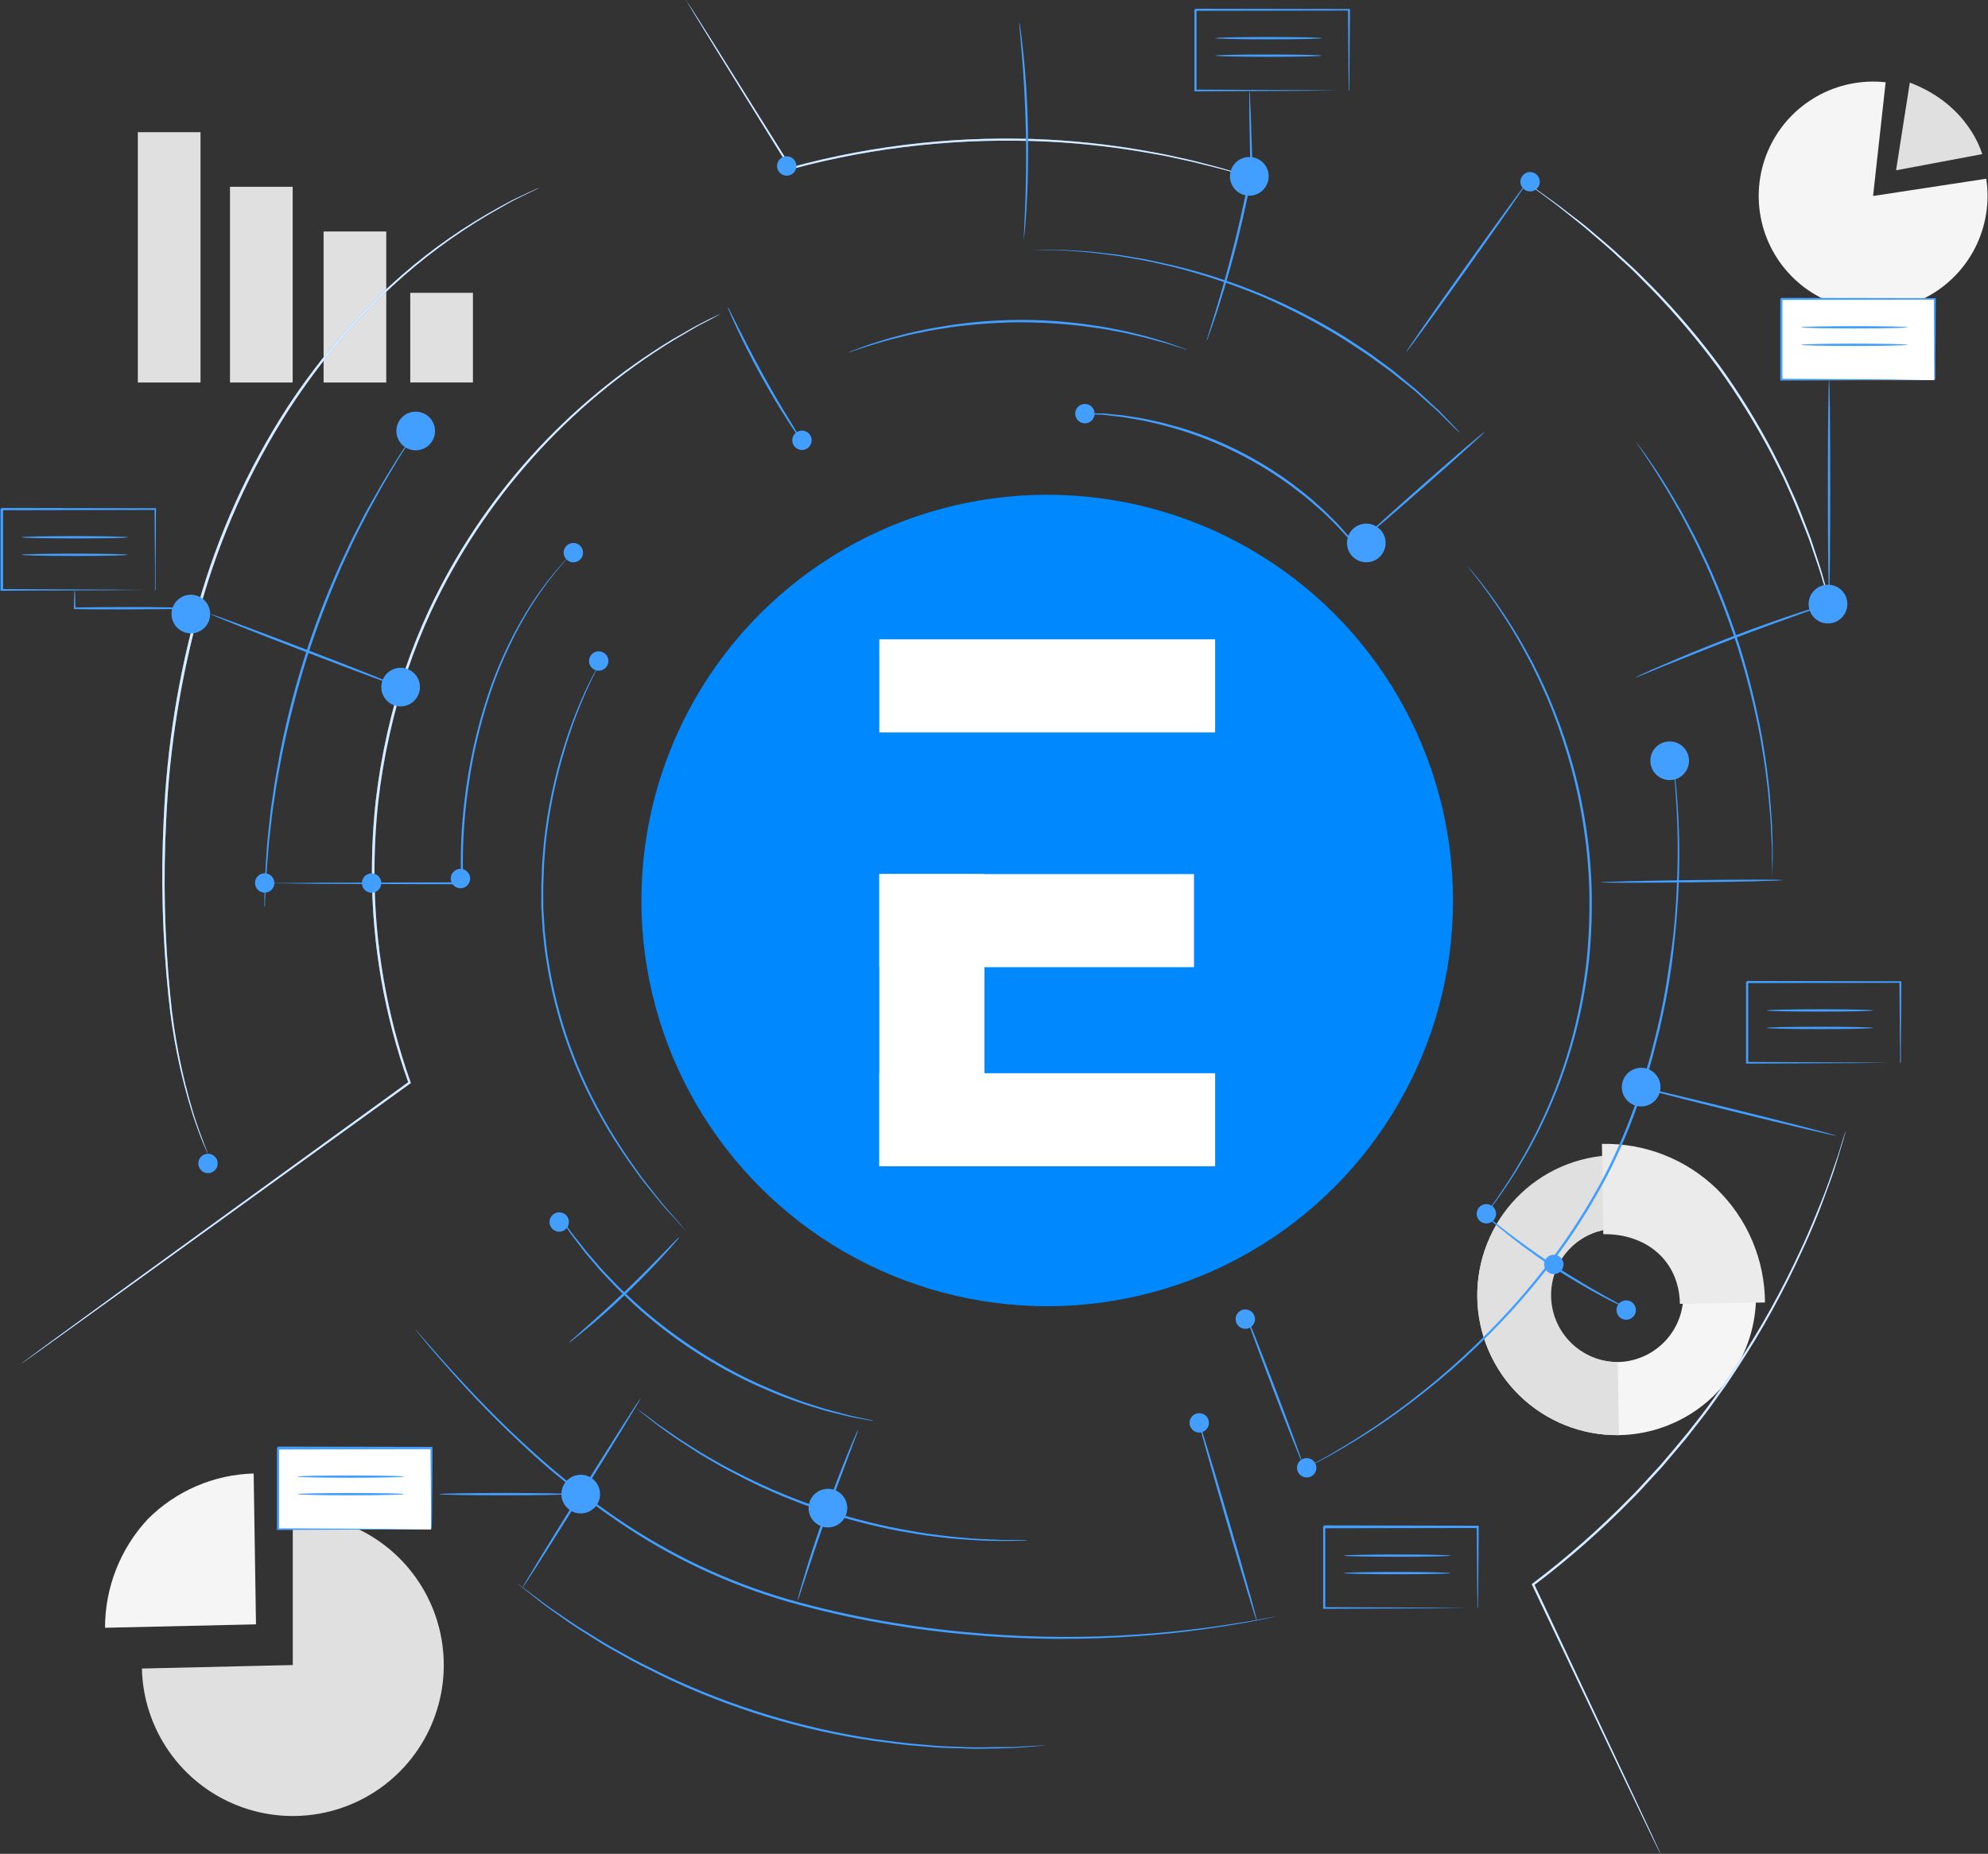 <svg width="327" height="305" viewBox="0 0 327 305" fill="none" xmlns="http://www.w3.org/2000/svg">
<rect x="0" y="0" width="327" height="305" fill="#333333" stroke="none"/>
<path d="M48.157 273.936V249.112C53.044 249.11 57.823 250.551 61.895 253.253C65.967 255.956 69.152 259.8 71.049 264.304C72.946 268.808 73.472 273.771 72.561 278.573C71.65 283.375 69.342 287.801 65.927 291.296C62.512 294.792 58.141 297.203 53.362 298.226C48.583 299.248 43.608 298.838 39.061 297.046C34.514 295.255 30.597 292.161 27.8 288.153C25.003 284.145 23.452 279.4 23.34 274.514L48.157 273.936Z" fill="#E0E0E0"/>
<path d="M42.108 267.242L17.276 267.805C17.274 261.17 19.788 254.782 24.31 249.927C28.937 245.286 35.171 242.6 41.722 242.425L42.108 267.242Z" fill="#F5F5F5"/>
<path d="M308.096 32.244L326.709 29.405C327.302 33.292 326.662 37.267 324.88 40.772C323.099 44.276 320.264 47.135 316.774 48.946C313.284 50.758 309.315 51.431 305.423 50.871C301.532 50.311 297.913 48.546 295.076 45.824C292.238 43.102 290.325 39.56 289.603 35.695C288.882 31.83 289.389 27.837 291.053 24.274C292.718 20.712 295.456 17.761 298.884 15.835C302.312 13.909 306.256 13.105 310.164 13.535L308.096 32.244Z" fill="#F5F5F5"/>
<path d="M314.137 13.594L311.876 28.019L326.041 25.358C326.041 25.358 323.958 17.278 314.137 13.594Z" fill="#E0E0E0"/>
<path d="M32.982 21.748H22.672V62.932H32.982V21.748Z" fill="#E0E0E0"/>
<path d="M48.141 30.732H37.83V62.932H48.141V30.732Z" fill="#E0E0E0"/>
<path d="M63.537 38.085H53.227V62.932H63.537V38.085Z" fill="#E0E0E0"/>
<path d="M77.792 48.174H67.481V62.924H77.792V48.174Z" fill="#E0E0E0"/>
<path d="M242.994 213.445C242.943 208.916 244.235 204.473 246.707 200.677C249.179 196.882 252.72 193.903 256.883 192.118C261.046 190.332 265.644 189.82 270.098 190.646C274.551 191.471 278.661 193.597 281.907 196.756C285.154 199.915 287.392 203.964 288.339 208.394C289.286 212.823 288.9 217.434 287.23 221.644C285.559 225.854 282.679 229.476 278.953 232.05C275.226 234.625 270.82 236.039 266.291 236.112C260.198 236.188 254.324 233.844 249.957 229.594C245.59 225.345 243.086 219.538 242.994 213.445ZM276.884 212.896C276.838 210.731 276.152 208.628 274.912 206.852C273.672 205.076 271.934 203.707 269.917 202.918C267.9 202.129 265.694 201.955 263.579 202.418C261.463 202.881 259.532 203.961 258.029 205.521C256.526 207.08 255.519 209.05 255.134 211.182C254.75 213.313 255.005 215.511 255.869 217.497C256.732 219.484 258.164 221.17 259.985 222.343C261.806 223.516 263.933 224.124 266.099 224.089C267.542 224.063 268.966 223.753 270.289 223.176C271.613 222.6 272.809 221.768 273.811 220.728C274.813 219.689 275.6 218.462 276.127 217.118C276.654 215.774 276.911 214.34 276.884 212.896Z" fill="#F5F5F5"/>
<path d="M242.993 213.446C242.889 207.352 245.207 201.467 249.437 197.08C253.666 192.693 259.463 190.163 265.556 190.044L265.749 202.067C262.869 202.172 260.144 203.402 258.16 205.492C256.176 207.583 255.09 210.367 255.136 213.249C255.181 216.131 256.355 218.88 258.404 220.907C260.453 222.933 263.215 224.076 266.097 224.09L266.29 236.113C263.272 236.155 260.275 235.602 257.47 234.486C254.666 233.369 252.108 231.711 249.945 229.606C247.781 227.501 246.054 224.99 244.861 222.217C243.668 219.445 243.033 216.464 242.993 213.446Z" fill="#E0E0E0"/>
<path d="M263.498 188.198C266.981 188.115 270.446 188.728 273.689 190.001C276.933 191.274 279.89 193.181 282.388 195.611C284.885 198.041 286.873 200.944 288.234 204.152C289.595 207.359 290.303 210.806 290.316 214.29L276.321 214.52C276.203 207.419 270.799 202.942 263.72 203.053L263.498 188.198Z" fill="#EBEBEB"/>
<path d="M3.533 224.331L3.83 224.101L4.734 223.427L8.233 220.847L21.442 211.211L67.258 177.966L67.191 178.173C63.214 167.045 61.178 155.316 61.172 143.498C61.169 139.598 61.377 135.701 61.795 131.823C62.228 128.064 62.862 124.33 63.693 120.638C65.247 113.647 67.553 106.844 70.572 100.35C79.244 81.862 93.201 66.359 110.68 55.801L114.016 53.888C114.987 53.34 115.84 52.94 116.514 52.591L118.056 51.85C118.404 51.672 118.59 51.598 118.59 51.598C118.59 51.598 118.419 51.702 118.071 51.887L116.588 52.695C115.921 53.058 115.069 53.436 114.105 54.022L110.799 55.964C93.437 66.601 79.576 82.098 70.935 100.535C67.933 107.009 65.642 113.789 64.1 120.756C63.272 124.426 62.643 128.137 62.218 131.875C61.8 135.738 61.592 139.62 61.595 143.505C61.587 155.274 63.595 166.957 67.532 178.047L67.577 178.181L67.466 178.262L21.575 211.396L8.307 220.943C6.757 222.041 5.571 222.893 4.756 223.479L3.837 224.123L3.533 224.331Z" fill="#429EFF"/>
<path d="M88.763 30.85C88.763 30.85 88.622 30.932 88.341 31.073L87.095 31.68L85.072 32.666C84.264 33.052 83.382 33.585 82.359 34.149C76.647 37.331 71.288 41.107 66.37 45.416C62.981 48.395 59.792 51.595 56.823 54.993C53.441 58.9 50.333 63.036 47.52 67.371C41.099 77.373 36.205 88.275 32.999 99.719C29.784 111.158 27.887 122.926 27.343 134.795C26.834 144.472 27.057 154.173 28.01 163.815C28.625 170.349 29.889 176.805 31.783 183.088C32.473 185.311 33.103 186.987 33.54 188.121L34.051 189.411L34.215 189.855C34.215 189.855 34.141 189.714 34.014 189.425L33.436 188.113C32.977 186.987 32.324 185.304 31.613 183.095C29.659 176.838 28.35 170.398 27.706 163.874C26.704 154.211 26.444 144.484 26.928 134.781C27.448 122.881 29.341 111.081 32.569 99.616C35.786 88.136 40.704 77.203 47.157 67.179C49.999 62.83 53.139 58.684 56.556 54.77C59.55 51.366 62.77 48.167 66.192 45.193C71.139 40.893 76.537 37.14 82.292 34C83.315 33.459 84.204 32.94 85.02 32.57L87.066 31.614L88.326 31.035L88.763 30.85Z" fill="#429EFF"/>
<path d="M112.803 0C112.803 0 112.84 0.037 112.9 0.126L113.159 0.504L114.123 1.987L117.718 7.665C120.786 12.572 125.13 19.524 130.223 27.626L130.022 27.552C137.005 25.64 144.133 24.301 151.333 23.549C158.359 22.805 165.433 22.614 172.489 22.979C178.25 23.287 183.985 23.975 189.656 25.039L191.427 25.366L193.095 25.729L196.157 26.411C198.047 26.907 199.678 27.3 201.004 27.678L204.036 28.597L204.822 28.849C204.912 28.871 204.999 28.904 205.081 28.946C204.988 28.934 204.897 28.914 204.807 28.886L204.014 28.672L200.96 27.826C199.633 27.471 197.995 27.085 196.105 26.618L193.043 25.944L191.376 25.595L189.604 25.284C183.943 24.255 178.221 23.594 172.474 23.305C165.435 22.953 158.379 23.149 151.37 23.89C144.192 24.636 137.085 25.96 130.119 27.849H129.985L129.919 27.738C124.871 19.584 120.579 12.623 117.532 7.724C116.05 5.278 114.849 3.336 114.026 1.987L113.107 0.46L112.877 0.059C112.852 0.04 112.827 0.021 112.803 0Z" fill="#429EFF"/>
<path d="M300.984 99.253C300.947 99.189 300.919 99.119 300.903 99.046L300.703 98.416C300.525 97.838 300.28 97.037 299.961 96.007C299.643 94.976 299.287 93.672 298.76 92.212L297.96 89.854C297.812 89.439 297.671 89.009 297.515 88.572L296.996 87.238C296.255 85.422 295.514 83.413 294.565 81.308C294.083 80.263 293.638 79.158 293.082 78.061L291.392 74.711C288.785 69.751 285.833 64.98 282.557 60.434C279.23 55.925 275.604 51.643 271.705 47.618C270.793 46.699 269.904 45.809 269.044 44.935C268.184 44.06 267.28 43.289 266.442 42.503C264.782 40.91 263.129 39.538 261.654 38.271L260.564 37.337L259.519 36.492L257.577 34.935C256.376 33.949 255.294 33.164 254.419 32.504L252.41 31.021L251.891 30.621L251.721 30.473C251.721 30.473 251.795 30.473 251.914 30.584L252.455 30.962L254.508 32.445C255.397 33.082 256.494 33.853 257.71 34.824L259.674 36.321L260.749 37.159L261.839 38.086C263.321 39.353 265.004 40.702 266.672 42.288C267.517 43.074 268.414 43.86 269.296 44.712L271.972 47.388C275.899 51.412 279.545 55.702 282.883 60.227C286.172 64.787 289.125 69.581 291.719 74.57L293.409 77.965C293.95 79.062 294.394 80.188 294.891 81.219C295.862 83.317 296.581 85.333 297.285 87.149C297.463 87.608 297.634 88.053 297.797 88.49C297.96 88.928 298.086 89.365 298.227 89.78C298.501 90.618 298.76 91.411 299.005 92.145C299.517 93.627 299.857 94.917 300.147 95.97C300.436 97.022 300.651 97.823 300.806 98.408C300.873 98.668 300.925 98.875 300.969 99.038L300.984 99.253Z" fill="#429EFF"/>
<path d="M273.134 305.009C273.134 305.009 273.089 304.942 273.015 304.801L272.704 304.179C272.422 303.608 272.029 302.793 271.518 301.74C270.48 299.583 268.99 296.47 267.122 292.563C263.379 284.699 258.124 273.632 252.016 260.771L251.949 260.638L252.075 260.541C257.79 256.215 263.174 251.468 268.182 246.339C269.057 245.487 269.872 244.597 270.68 243.708L273.104 241.069L275.387 238.385C276.128 237.489 276.87 236.621 277.611 235.71C279.012 233.894 280.443 232.144 281.703 230.336L283.615 227.674C284.223 226.785 284.801 225.888 285.387 225.013C289.512 218.785 293.15 212.248 296.268 205.459C297.632 202.576 298.685 199.885 299.641 197.543C300.597 195.2 301.272 193.095 301.865 191.435C302.458 189.774 302.828 188.433 303.117 187.521C303.266 187.091 303.377 186.78 303.458 186.506C303.494 186.39 303.536 186.276 303.584 186.165C303.584 186.165 303.584 186.283 303.495 186.52C303.406 186.758 303.325 187.106 303.191 187.543C302.917 188.462 302.517 189.767 302.005 191.479C301.494 193.192 300.716 195.237 299.841 197.617C298.966 199.996 297.862 202.68 296.513 205.57C293.418 212.391 289.795 218.958 285.676 225.214C285.09 226.088 284.519 226.993 283.904 227.882L281.992 230.55C280.732 232.374 279.301 234.123 277.893 235.939C277.203 236.859 276.41 237.733 275.669 238.63C274.928 239.527 274.149 240.417 273.386 241.328L270.955 243.967C270.147 244.857 269.331 245.754 268.457 246.606C263.43 251.749 258.023 256.506 252.282 260.838L252.342 260.616L267.322 292.489L271.622 301.688C272.111 302.755 272.496 303.578 272.756 304.156L273.045 304.801L273.134 305.009Z" fill="#429EFF"/>
<g opacity="0.8">
<path d="M3.536 224.331L3.832 224.101L4.736 223.427L8.235 220.847L21.444 211.211L67.261 177.966L67.194 178.173C63.217 167.045 61.181 155.316 61.175 143.498C61.172 139.598 61.38 135.701 61.798 131.823C62.231 128.063 62.864 124.33 63.695 120.638C65.249 113.647 67.556 106.844 70.574 100.35C79.246 81.862 93.204 66.359 110.683 55.801L114.019 53.888C114.99 53.34 115.842 52.939 116.517 52.591L118.058 51.85C118.407 51.672 118.592 51.598 118.592 51.598C118.592 51.598 118.422 51.702 118.073 51.887L116.591 52.695C115.924 53.058 115.071 53.436 114.108 54.022L110.802 55.964C93.439 66.601 79.579 82.098 70.937 100.535C67.936 107.009 65.645 113.789 64.103 120.756C63.274 124.426 62.646 128.137 62.22 131.875C61.803 135.738 61.595 139.62 61.598 143.505C61.59 155.274 63.598 166.957 67.535 178.047L67.579 178.181L67.468 178.262L21.578 211.396L8.309 220.943C6.76 222.04 5.574 222.893 4.759 223.478L3.84 224.123L3.536 224.331Z" fill="white"/>
<path d="M88.764 30.85C88.764 30.85 88.623 30.932 88.341 31.073L87.096 31.68L85.073 32.666C84.265 33.052 83.383 33.585 82.36 34.149C76.648 37.331 71.289 41.107 66.371 45.416C62.982 48.395 59.793 51.595 56.824 54.993C53.442 58.9 50.334 63.036 47.521 67.371C41.1 77.373 36.206 88.275 33 99.72C29.785 111.158 27.888 122.926 27.344 134.795C26.835 144.472 27.058 154.173 28.011 163.815C28.626 170.349 29.89 176.805 31.784 183.088C32.474 185.312 33.104 186.987 33.541 188.121L34.053 189.411L34.216 189.855C34.216 189.855 34.142 189.715 34.016 189.425L33.437 188.113C32.978 186.987 32.325 185.304 31.614 183.095C29.66 176.838 28.351 170.398 27.707 163.875C26.705 154.211 26.445 144.484 26.929 134.781C27.449 122.881 29.342 111.081 32.57 99.616C35.788 88.136 40.705 77.203 47.158 67.179C50 62.83 53.14 58.684 56.557 54.77C59.551 51.367 62.771 48.167 66.193 45.193C71.14 40.893 76.538 37.14 82.293 34.001C83.316 33.459 84.205 32.941 85.021 32.57L87.067 31.614L88.327 31.035L88.764 30.85Z" fill="white"/>
<path d="M112.803 -0C112.803 -0 112.84 0.037 112.899 0.126L113.158 0.504L114.122 1.986L117.717 7.664C120.786 12.571 125.13 19.524 130.222 27.626L130.022 27.552C137.005 25.64 144.132 24.301 151.333 23.549C158.359 22.805 165.432 22.614 172.488 22.979C178.249 23.287 183.984 23.975 189.655 25.039L191.427 25.365L193.095 25.729L196.156 26.411C198.046 26.907 199.677 27.3 201.004 27.678L204.035 28.597L204.821 28.849C204.911 28.871 204.998 28.903 205.081 28.946C204.988 28.934 204.896 28.914 204.806 28.886L204.013 28.671L200.959 27.826C199.632 27.471 197.994 27.085 196.104 26.618L193.043 25.944L191.375 25.595L189.603 25.284C183.942 24.255 178.22 23.593 172.473 23.305C165.434 22.953 158.378 23.149 151.37 23.89C144.191 24.636 137.084 25.959 130.118 27.849H129.985L129.918 27.737C124.87 19.584 120.578 12.623 117.532 7.724C116.049 5.278 114.848 3.336 114.026 1.986L113.106 0.459L112.877 0.059C112.851 0.04 112.827 0.02 112.803 -0Z" fill="white"/>
<path d="M300.984 99.253C300.946 99.189 300.919 99.118 300.902 99.046L300.702 98.416C300.524 97.837 300.279 97.037 299.961 96.007C299.642 94.976 299.286 93.672 298.76 92.211L297.959 89.854C297.811 89.439 297.67 89.009 297.514 88.572L296.996 87.238C296.254 85.421 295.513 83.413 294.564 81.308C294.082 80.262 293.638 79.158 293.082 78.061L291.392 74.71C288.785 69.75 285.832 64.98 282.556 60.434C279.229 55.924 275.604 51.643 271.704 47.618C270.792 46.699 269.903 45.809 269.043 44.934C268.183 44.06 267.279 43.289 266.441 42.503C264.781 40.91 263.128 39.538 261.653 38.271L260.563 37.337L259.518 36.492L257.576 34.935C256.375 33.949 255.293 33.163 254.418 32.504L252.41 31.021L251.891 30.621L251.72 30.473C251.72 30.473 251.794 30.473 251.913 30.584L252.454 30.962L254.507 32.444C255.397 33.082 256.494 33.853 257.709 34.824L259.674 36.321L260.749 37.159L261.838 38.085C263.321 39.353 265.003 40.702 266.671 42.288C267.516 43.074 268.413 43.86 269.295 44.712L271.971 47.388C275.898 51.412 279.544 55.702 282.882 60.227C286.172 64.787 289.125 69.58 291.718 74.57L293.408 77.965C293.949 79.062 294.394 80.188 294.89 81.219C295.861 83.316 296.581 85.333 297.285 87.149C297.463 87.608 297.633 88.053 297.796 88.49C297.959 88.928 298.085 89.365 298.226 89.78C298.5 90.618 298.76 91.411 299.004 92.145C299.516 93.627 299.857 94.917 300.146 95.969C300.435 97.022 300.65 97.823 300.806 98.408C300.872 98.668 300.924 98.875 300.969 99.038L300.984 99.253Z" fill="white"/>
<path d="M273.135 305.009C273.135 305.009 273.09 304.942 273.016 304.801L272.705 304.178C272.423 303.608 272.03 302.792 271.519 301.74C270.481 299.583 268.991 296.469 267.123 292.563C263.38 284.698 258.124 273.632 252.017 260.771L251.95 260.638L252.076 260.541C257.791 256.215 263.175 251.467 268.183 246.339C269.058 245.486 269.873 244.597 270.681 243.707L273.105 241.069L275.388 238.385C276.129 237.488 276.871 236.621 277.612 235.709C279.013 233.893 280.443 232.144 281.704 230.335L283.616 227.674C284.224 226.785 284.802 225.888 285.388 225.013C289.513 218.785 293.151 212.247 296.269 205.459C297.633 202.576 298.686 199.885 299.642 197.542C300.598 195.2 301.273 193.095 301.866 191.435C302.459 189.774 302.829 188.433 303.118 187.521C303.267 187.091 303.378 186.78 303.459 186.505C303.495 186.389 303.537 186.276 303.585 186.164C303.585 186.164 303.585 186.283 303.496 186.52C303.407 186.757 303.326 187.106 303.192 187.543C302.918 188.462 302.518 189.767 302.006 191.479C301.495 193.191 300.717 195.237 299.842 197.617C298.967 199.996 297.863 202.679 296.514 205.57C293.419 212.39 289.795 218.958 285.677 225.213C285.091 226.088 284.52 226.992 283.905 227.882L281.993 230.55C280.733 232.374 279.302 234.123 277.894 235.939C277.204 236.858 276.411 237.733 275.67 238.63C274.929 239.527 274.15 240.416 273.387 241.328L270.955 243.967C270.148 244.856 269.332 245.753 268.457 246.606C263.431 251.749 258.024 256.506 252.283 260.838L252.343 260.615L267.323 292.489L271.623 301.688C272.112 302.755 272.497 303.578 272.757 304.156L273.046 304.801L273.135 305.009Z" fill="white"/>
</g>
<path d="M224.736 92.508C226.493 92.508 227.916 91.084 227.916 89.328C227.916 87.572 226.493 86.148 224.736 86.148C222.98 86.148 221.556 87.572 221.556 89.328C221.556 91.084 222.98 92.508 224.736 92.508Z" fill="#429EFF"/>
<path d="M208.683 29.012C208.683 29.643 208.496 30.26 208.145 30.784C207.795 31.308 207.297 31.717 206.714 31.958C206.131 32.199 205.49 32.262 204.871 32.138C204.253 32.014 203.685 31.71 203.239 31.264C202.794 30.817 202.491 30.248 202.369 29.63C202.247 29.011 202.311 28.37 202.553 27.788C202.796 27.205 203.205 26.708 203.73 26.359C204.256 26.009 204.873 25.824 205.503 25.825C205.921 25.825 206.336 25.908 206.722 26.068C207.108 26.228 207.459 26.463 207.754 26.759C208.05 27.055 208.284 27.407 208.443 27.793C208.603 28.18 208.684 28.594 208.683 29.012Z" fill="#429EFF"/>
<path d="M303.865 99.379C303.866 100.01 303.68 100.627 303.331 101.153C302.981 101.678 302.483 102.088 301.901 102.33C301.318 102.572 300.676 102.636 300.057 102.513C299.438 102.39 298.87 102.087 298.424 101.64C297.977 101.194 297.674 100.626 297.551 100.007C297.428 99.388 297.492 98.746 297.734 98.163C297.976 97.581 298.386 97.083 298.911 96.733C299.437 96.384 300.054 96.198 300.685 96.199C301.528 96.199 302.337 96.534 302.933 97.131C303.53 97.727 303.865 98.536 303.865 99.379Z" fill="#429EFF"/>
<path d="M139.361 248.125C139.36 248.754 139.172 249.368 138.822 249.89C138.471 250.412 137.974 250.818 137.393 251.058C136.812 251.298 136.173 251.359 135.556 251.236C134.94 251.112 134.374 250.809 133.93 250.364C133.486 249.919 133.184 249.352 133.062 248.736C132.94 248.119 133.003 247.48 133.244 246.899C133.485 246.319 133.893 245.822 134.415 245.473C134.938 245.124 135.553 244.938 136.181 244.938C136.6 244.938 137.014 245.02 137.4 245.181C137.786 245.341 138.137 245.576 138.433 245.872C138.728 246.168 138.962 246.519 139.121 246.906C139.281 247.293 139.362 247.707 139.361 248.125Z" fill="#429EFF"/>
<path d="M95.522 248.993C97.279 248.993 98.702 247.57 98.702 245.813C98.702 244.057 97.279 242.633 95.522 242.633C93.766 242.633 92.343 244.057 92.343 245.813C92.343 247.57 93.766 248.993 95.522 248.993Z" fill="#429EFF"/>
<path d="M269.946 182.036C271.702 182.036 273.126 180.612 273.126 178.856C273.126 177.099 271.702 175.676 269.946 175.676C268.19 175.676 266.766 177.099 266.766 178.856C266.766 180.612 268.19 182.036 269.946 182.036Z" fill="#429EFF"/>
<path d="M34.57 101.025C34.57 101.654 34.383 102.269 34.034 102.792C33.684 103.315 33.188 103.722 32.607 103.963C32.026 104.204 31.386 104.266 30.769 104.144C30.152 104.021 29.586 103.718 29.141 103.273C28.696 102.829 28.393 102.262 28.271 101.645C28.148 101.028 28.211 100.389 28.452 99.808C28.692 99.227 29.1 98.73 29.623 98.381C30.146 98.031 30.761 97.845 31.39 97.845C32.233 97.845 33.042 98.18 33.638 98.776C34.235 99.373 34.57 100.182 34.57 101.025Z" fill="#429EFF"/>
<path d="M213.13 126.457C213.129 127.086 212.941 127.7 212.591 128.222C212.241 128.744 211.743 129.15 211.162 129.39C210.581 129.629 209.942 129.691 209.326 129.568C208.709 129.444 208.143 129.141 207.699 128.696C207.255 128.251 206.953 127.684 206.831 127.068C206.709 126.451 206.772 125.812 207.013 125.231C207.254 124.651 207.662 124.154 208.185 123.805C208.707 123.456 209.322 123.27 209.95 123.27C210.369 123.27 210.783 123.352 211.169 123.513C211.555 123.673 211.906 123.908 212.202 124.204C212.497 124.5 212.731 124.851 212.89 125.238C213.05 125.625 213.131 126.039 213.13 126.457Z" fill="#429EFF"/>
<path d="M274.639 128.34C276.396 128.34 277.819 126.916 277.819 125.16C277.819 123.404 276.396 121.98 274.639 121.98C272.883 121.98 271.46 123.404 271.46 125.16C271.46 126.916 272.883 128.34 274.639 128.34Z" fill="#429EFF"/>
<path d="M69.076 113.041C69.076 113.67 68.89 114.285 68.54 114.807C68.191 115.33 67.694 115.738 67.113 115.979C66.532 116.219 65.893 116.282 65.276 116.16C64.659 116.037 64.093 115.734 63.648 115.289C63.203 114.845 62.9 114.278 62.777 113.661C62.655 113.044 62.718 112.405 62.958 111.824C63.199 111.243 63.607 110.746 64.13 110.397C64.653 110.047 65.267 109.861 65.896 109.861C66.739 109.863 67.547 110.198 68.143 110.794C68.739 111.39 69.074 112.198 69.076 113.041Z" fill="#429EFF"/>
<path d="M68.378 74.088C70.134 74.088 71.558 72.664 71.558 70.908C71.558 69.152 70.134 67.728 68.378 67.728C66.621 67.728 65.198 69.152 65.198 70.908C65.198 72.664 66.621 74.088 68.378 74.088Z" fill="#429EFF"/>
<path d="M35.808 191.413C35.808 191.728 35.715 192.036 35.54 192.298C35.364 192.56 35.116 192.765 34.824 192.885C34.533 193.006 34.213 193.037 33.904 192.976C33.594 192.914 33.31 192.763 33.088 192.54C32.865 192.317 32.713 192.033 32.651 191.724C32.59 191.415 32.622 191.094 32.742 190.803C32.863 190.512 33.067 190.263 33.329 190.088C33.591 189.913 33.899 189.819 34.215 189.819C34.424 189.818 34.632 189.859 34.826 189.938C35.019 190.018 35.196 190.136 35.344 190.284C35.492 190.432 35.609 190.608 35.689 190.802C35.769 190.996 35.809 191.203 35.808 191.413Z" fill="#429EFF"/>
<path d="M62.718 145.285C62.718 145.6 62.625 145.908 62.45 146.17C62.275 146.432 62.026 146.636 61.735 146.757C61.443 146.878 61.123 146.909 60.814 146.848C60.505 146.786 60.221 146.634 59.998 146.412C59.775 146.189 59.623 145.905 59.562 145.596C59.5 145.286 59.532 144.966 59.652 144.675C59.773 144.384 59.977 144.135 60.239 143.96C60.501 143.784 60.809 143.691 61.125 143.691C61.334 143.69 61.542 143.73 61.736 143.81C61.93 143.89 62.106 144.007 62.254 144.156C62.402 144.304 62.519 144.48 62.599 144.674C62.679 144.867 62.719 145.075 62.718 145.285Z" fill="#429EFF"/>
<path d="M93.575 201.049C93.575 201.365 93.482 201.673 93.307 201.935C93.132 202.197 92.883 202.401 92.591 202.522C92.3 202.642 91.98 202.674 91.671 202.612C91.362 202.551 91.078 202.399 90.855 202.176C90.632 201.953 90.48 201.669 90.419 201.36C90.357 201.051 90.389 200.731 90.509 200.44C90.63 200.148 90.834 199.899 91.096 199.724C91.358 199.549 91.666 199.456 91.982 199.456C92.191 199.455 92.399 199.495 92.593 199.575C92.787 199.655 92.963 199.772 93.111 199.92C93.259 200.068 93.376 200.245 93.456 200.438C93.536 200.632 93.576 200.84 93.575 201.049Z" fill="#429EFF"/>
<path d="M77.332 144.544C77.332 144.859 77.239 145.167 77.064 145.429C76.888 145.691 76.639 145.895 76.348 146.016C76.057 146.137 75.737 146.168 75.427 146.107C75.118 146.045 74.834 145.893 74.612 145.671C74.389 145.448 74.237 145.164 74.175 144.855C74.114 144.545 74.145 144.225 74.266 143.934C74.387 143.643 74.591 143.394 74.853 143.219C75.115 143.043 75.423 142.95 75.738 142.95C75.948 142.949 76.156 142.99 76.349 143.069C76.543 143.149 76.719 143.266 76.868 143.415C77.016 143.563 77.133 143.739 77.213 143.933C77.293 144.126 77.333 144.334 77.332 144.544Z" fill="#429EFF"/>
<path d="M100.076 108.741C100.077 109.057 99.985 109.366 99.811 109.629C99.636 109.892 99.388 110.097 99.097 110.219C98.806 110.341 98.485 110.373 98.175 110.313C97.866 110.252 97.581 110.101 97.358 109.878C97.134 109.656 96.981 109.372 96.919 109.062C96.857 108.753 96.888 108.432 97.009 108.14C97.129 107.849 97.333 107.599 97.596 107.424C97.858 107.249 98.166 107.155 98.482 107.155C98.903 107.155 99.308 107.322 99.606 107.619C99.905 107.916 100.074 108.32 100.076 108.741Z" fill="#429EFF"/>
<path d="M43.539 146.863C44.419 146.863 45.133 146.15 45.133 145.269C45.133 144.389 44.419 143.676 43.539 143.676C42.659 143.676 41.945 144.389 41.945 145.269C41.945 146.15 42.659 146.863 43.539 146.863Z" fill="#429EFF"/>
<path d="M257.176 208.024C257.176 208.339 257.083 208.647 256.908 208.909C256.732 209.171 256.484 209.376 256.192 209.496C255.901 209.617 255.581 209.648 255.272 209.587C254.962 209.525 254.678 209.374 254.456 209.151C254.233 208.928 254.081 208.644 254.019 208.335C253.958 208.026 253.989 207.705 254.11 207.414C254.231 207.123 254.435 206.874 254.697 206.699C254.959 206.524 255.267 206.43 255.582 206.43C256.005 206.43 256.411 206.598 256.709 206.897C257.008 207.196 257.176 207.601 257.176 208.024Z" fill="#429EFF"/>
<path d="M246.078 199.692C246.078 200.008 245.984 200.316 245.809 200.578C245.633 200.841 245.384 201.045 245.092 201.165C244.8 201.286 244.48 201.317 244.17 201.255C243.861 201.193 243.577 201.04 243.354 200.816C243.132 200.593 242.981 200.308 242.92 199.999C242.859 199.689 242.892 199.368 243.014 199.077C243.135 198.786 243.341 198.538 243.604 198.364C243.867 198.189 244.176 198.097 244.491 198.099C244.7 198.099 244.907 198.14 245.1 198.22C245.293 198.3 245.468 198.418 245.616 198.566C245.763 198.714 245.88 198.89 245.959 199.083C246.038 199.276 246.079 199.483 246.078 199.692Z" fill="#429EFF"/>
<path d="M269.08 215.532C269.08 215.848 268.987 216.156 268.812 216.418C268.637 216.68 268.388 216.884 268.097 217.005C267.805 217.125 267.485 217.157 267.176 217.095C266.867 217.034 266.583 216.882 266.36 216.659C266.137 216.436 265.985 216.152 265.924 215.843C265.862 215.534 265.894 215.214 266.014 214.923C266.135 214.631 266.339 214.382 266.601 214.207C266.863 214.032 267.172 213.939 267.487 213.939C267.696 213.938 267.904 213.978 268.098 214.058C268.292 214.138 268.468 214.255 268.616 214.403C268.764 214.552 268.881 214.728 268.961 214.921C269.041 215.115 269.081 215.323 269.08 215.532Z" fill="#429EFF"/>
<path d="M206.43 217.023C206.43 217.338 206.336 217.646 206.161 217.908C205.986 218.17 205.737 218.375 205.446 218.495C205.155 218.616 204.834 218.647 204.525 218.586C204.216 218.524 203.932 218.373 203.709 218.15C203.486 217.927 203.334 217.643 203.273 217.334C203.211 217.025 203.243 216.704 203.364 216.413C203.484 216.122 203.688 215.873 203.95 215.698C204.213 215.523 204.521 215.429 204.836 215.429C205.259 215.429 205.664 215.597 205.963 215.896C206.262 216.195 206.43 216.6 206.43 217.023Z" fill="#429EFF"/>
<path d="M216.525 241.484C216.525 241.799 216.432 242.108 216.256 242.37C216.081 242.632 215.831 242.837 215.54 242.957C215.248 243.077 214.927 243.109 214.618 243.046C214.309 242.984 214.025 242.832 213.802 242.608C213.58 242.385 213.428 242.1 213.368 241.79C213.307 241.481 213.34 241.16 213.461 240.869C213.583 240.578 213.789 240.329 214.052 240.155C214.315 239.981 214.624 239.889 214.939 239.89C215.36 239.892 215.764 240.061 216.061 240.36C216.358 240.658 216.525 241.063 216.525 241.484Z" fill="#429EFF"/>
<path d="M198.853 234.086C198.854 234.402 198.762 234.711 198.587 234.974C198.413 235.238 198.164 235.443 197.872 235.565C197.581 235.686 197.26 235.718 196.95 235.657C196.64 235.596 196.356 235.444 196.132 235.22C195.909 234.997 195.757 234.712 195.696 234.403C195.634 234.093 195.667 233.772 195.788 233.48C195.91 233.189 196.115 232.94 196.378 232.765C196.642 232.591 196.951 232.498 197.266 232.5C197.687 232.5 198.091 232.667 198.388 232.965C198.686 233.262 198.853 233.665 198.853 234.086Z" fill="#429EFF"/>
<path d="M95.901 90.914C95.902 91.23 95.81 91.538 95.636 91.802C95.462 92.065 95.213 92.27 94.922 92.392C94.631 92.514 94.31 92.546 94.001 92.486C93.691 92.425 93.406 92.274 93.183 92.051C92.959 91.829 92.807 91.545 92.745 91.235C92.682 90.926 92.713 90.605 92.834 90.313C92.954 90.022 93.159 89.772 93.421 89.597C93.683 89.421 93.992 89.328 94.307 89.328C94.728 89.328 95.133 89.495 95.431 89.792C95.73 90.089 95.899 90.493 95.901 90.914Z" fill="#429EFF"/>
<path d="M133.506 72.428C133.507 72.743 133.415 73.052 133.241 73.315C133.066 73.578 132.818 73.784 132.527 73.906C132.236 74.027 131.915 74.06 131.606 73.999C131.296 73.939 131.011 73.787 130.788 73.565C130.564 73.342 130.412 73.058 130.349 72.749C130.287 72.44 130.318 72.119 130.439 71.827C130.559 71.536 130.764 71.286 131.026 71.111C131.288 70.935 131.596 70.842 131.912 70.842C132.333 70.842 132.738 71.009 133.036 71.306C133.335 71.603 133.504 72.007 133.506 72.428Z" fill="#429EFF"/>
<path d="M180.048 68.054C180.048 68.369 179.954 68.677 179.779 68.939C179.604 69.201 179.355 69.406 179.064 69.526C178.773 69.647 178.452 69.678 178.143 69.617C177.834 69.555 177.55 69.404 177.327 69.181C177.104 68.958 176.953 68.674 176.891 68.365C176.83 68.056 176.861 67.735 176.982 67.444C177.102 67.153 177.307 66.904 177.569 66.729C177.831 66.554 178.139 66.46 178.454 66.46C178.877 66.46 179.282 66.628 179.581 66.927C179.88 67.226 180.048 67.631 180.048 68.054Z" fill="#429EFF"/>
<path d="M253.275 29.894C253.277 30.21 253.185 30.519 253.01 30.782C252.836 31.045 252.588 31.25 252.297 31.372C252.006 31.494 251.685 31.526 251.375 31.466C251.066 31.405 250.781 31.254 250.557 31.031C250.334 30.809 250.181 30.525 250.119 30.215C250.057 29.906 250.088 29.585 250.209 29.294C250.329 29.002 250.533 28.753 250.795 28.577C251.058 28.402 251.366 28.308 251.682 28.308C252.103 28.308 252.507 28.475 252.806 28.772C253.105 29.069 253.273 29.473 253.275 29.894Z" fill="#429EFF"/>
<path d="M131.001 27.307C131.001 27.622 130.908 27.93 130.733 28.192C130.558 28.454 130.309 28.659 130.018 28.779C129.726 28.9 129.406 28.932 129.097 28.87C128.788 28.809 128.504 28.657 128.281 28.434C128.058 28.211 127.906 27.927 127.845 27.618C127.783 27.309 127.815 26.988 127.935 26.697C128.056 26.406 128.26 26.157 128.522 25.982C128.784 25.807 129.093 25.713 129.408 25.713C129.83 25.715 130.234 25.884 130.532 26.182C130.831 26.481 130.999 26.885 131.001 27.307Z" fill="#429EFF"/>
<path d="M112.801 202.45C112.801 202.45 112.734 202.39 112.616 202.264L112.089 201.708L110.11 199.536C109.68 199.055 109.184 198.543 108.694 197.943L107.101 195.971C106.537 195.23 105.907 194.526 105.292 193.695L103.395 191.042C100.301 186.659 97.64 181.988 95.448 177.091C92.784 171.081 90.922 164.745 89.911 158.249C89.585 156.529 89.474 154.802 89.274 153.112L89.118 150.584C89.118 150.169 89.066 149.747 89.044 149.339C89.022 148.931 89.044 148.509 89.044 148.094C89.044 147.273 89.044 146.458 89.044 145.648L89.133 143.246C89.133 142.453 89.207 141.667 89.274 140.896C89.34 140.125 89.407 139.362 89.466 138.606C90.043 133.273 91.14 128.01 92.743 122.891C93.811 119.441 95.126 116.072 96.679 112.81C97.235 111.654 97.702 110.779 98.035 110.194C98.198 109.897 98.332 109.682 98.421 109.534C98.51 109.386 98.562 109.312 98.569 109.319C98.537 109.398 98.5 109.475 98.458 109.549L98.102 110.231C97.791 110.824 97.361 111.713 96.82 112.87C95.32 116.147 94.044 119.522 93.002 122.973C91.43 128.072 90.347 133.309 89.77 138.613C89.711 139.354 89.644 140.096 89.585 140.896C89.526 141.697 89.466 142.445 89.452 143.231C89.437 144.017 89.392 144.817 89.363 145.618C89.333 146.419 89.363 147.241 89.363 148.057C89.363 148.464 89.363 148.88 89.363 149.295C89.363 149.71 89.415 150.117 89.437 150.533L89.593 153.053C89.8 154.735 89.911 156.448 90.23 158.16C91.238 164.625 93.082 170.931 95.715 176.921C97.885 181.802 100.511 186.468 103.558 190.856L105.426 193.517C106.033 194.348 106.656 195.096 107.212 195.808L108.776 197.794C109.258 198.402 109.747 198.921 110.162 199.403L112.089 201.627L112.586 202.212C112.749 202.361 112.808 202.442 112.801 202.45Z" fill="#429EFF"/>
<path d="M43.494 149.228C43.486 149.157 43.486 149.085 43.494 149.013V148.383C43.494 147.798 43.494 146.982 43.546 145.952C43.546 145.426 43.546 144.833 43.59 144.195C43.635 143.558 43.672 142.861 43.724 142.112C43.828 140.63 43.902 138.91 44.124 137.035C44.228 136.101 44.332 135.115 44.435 134.07C44.539 133.025 44.724 131.987 44.88 130.89C45.154 128.666 45.621 126.361 46.051 123.907C48.137 113.271 51.43 102.908 55.865 93.019C56.925 90.759 57.897 88.572 58.942 86.637C59.453 85.651 59.92 84.688 60.424 83.791L61.907 81.204C62.804 79.543 63.73 78.106 64.501 76.823C64.901 76.186 65.242 75.585 65.606 75.044L66.576 73.562L67.94 71.546L68.296 71.027C68.337 70.97 68.382 70.915 68.43 70.864C68.408 70.93 68.376 70.993 68.333 71.049L68 71.59L66.703 73.643L65.761 75.126L64.686 76.912C63.945 78.202 63.026 79.647 62.144 81.315L60.728 83.902C60.231 84.806 59.772 85.777 59.246 86.763C58.223 88.72 57.259 90.885 56.214 93.145C54.044 98.091 52.125 103.143 50.462 108.282C48.853 113.434 47.508 118.664 46.429 123.952C45.97 126.398 45.51 128.718 45.214 130.912C45.058 132.009 44.88 133.062 44.754 134.085C44.628 135.108 44.532 136.086 44.421 137.05C44.176 138.918 44.087 140.622 43.961 142.112C43.902 142.854 43.85 143.55 43.798 144.195C43.746 144.84 43.739 145.411 43.716 145.945C43.665 146.975 43.62 147.783 43.59 148.368C43.59 148.628 43.59 148.835 43.59 148.998C43.568 149.079 43.536 149.156 43.494 149.228Z" fill="#429EFF"/>
<path d="M195.272 57.535C195.082 57.504 194.896 57.455 194.716 57.387L193.13 56.898C192.448 56.668 191.61 56.409 190.624 56.157C189.639 55.905 188.527 55.556 187.267 55.29L185.302 54.837C184.62 54.682 183.901 54.563 183.16 54.422C181.678 54.118 180.084 53.911 178.401 53.681C174.747 53.234 171.068 53.014 167.386 53.021C163.704 53.072 160.028 53.346 156.379 53.844C154.704 54.111 153.11 54.341 151.635 54.667C150.894 54.823 150.152 54.949 149.493 55.112L147.536 55.601C146.283 55.883 145.179 56.246 144.2 56.52C143.222 56.794 142.377 57.069 141.702 57.306L140.123 57.825C139.942 57.889 139.756 57.941 139.567 57.98C139.737 57.885 139.915 57.808 140.101 57.751L141.65 57.165C142.325 56.906 143.133 56.609 144.133 56.312C145.134 56.016 146.216 55.638 147.469 55.334L149.426 54.823C150.108 54.652 150.827 54.519 151.568 54.356C153.051 54.015 154.652 53.77 156.334 53.496C163.661 52.407 171.104 52.349 178.446 53.325C180.128 53.577 181.737 53.792 183.219 54.111C183.961 54.267 184.702 54.385 185.369 54.548L187.333 55.03C188.593 55.312 189.698 55.675 190.684 55.957C191.67 56.238 192.507 56.52 193.182 56.772L194.738 57.328C194.923 57.379 195.102 57.448 195.272 57.535Z" fill="#429EFF"/>
<path d="M224.187 91.299C224.05 91.179 223.926 91.045 223.816 90.899C223.557 90.602 223.223 90.21 222.808 89.713L222.067 88.853C221.8 88.549 221.489 88.23 221.163 87.875C220.503 87.185 219.791 86.355 218.939 85.54L217.575 84.228C217.093 83.775 216.56 83.346 216.033 82.879C214.981 81.93 213.765 81.025 212.505 80.055C206.937 75.938 200.715 72.79 194.1 70.744C192.565 70.307 191.135 69.862 189.726 69.581C189.037 69.425 188.377 69.254 187.725 69.136L185.864 68.817C184.678 68.58 183.589 68.498 182.64 68.38C182.166 68.32 181.721 68.261 181.313 68.224L180.201 68.195L178.652 68.083C178.47 68.08 178.289 68.058 178.111 68.017C178.291 67.999 178.472 67.999 178.652 68.017H180.209H181.335C181.75 68.017 182.195 68.091 182.67 68.135C183.626 68.231 184.723 68.298 185.916 68.513L187.792 68.817C188.444 68.921 189.111 69.091 189.808 69.24C191.209 69.507 192.669 69.981 194.211 70.374C200.885 72.394 207.156 75.562 212.742 79.736C214.002 80.729 215.225 81.641 216.27 82.604C216.797 83.086 217.33 83.523 217.805 83.983L219.161 85.317C220.036 86.147 220.74 86.993 221.385 87.704C221.696 88.06 222.008 88.386 222.267 88.705C222.527 89.024 222.756 89.32 222.964 89.594C223.364 90.098 223.705 90.513 223.92 90.825C224.023 90.975 224.112 91.133 224.187 91.299Z" fill="#429EFF"/>
<path d="M240.044 71.159C239.987 71.121 239.935 71.076 239.889 71.026L239.451 70.611L237.806 68.987L236.62 67.809C236.175 67.386 235.678 66.956 235.137 66.475C234.07 65.533 232.913 64.399 231.483 63.302L229.259 61.531C228.518 60.915 227.651 60.344 226.806 59.715C225.13 58.432 223.218 57.231 221.231 55.934C216.876 53.228 212.33 50.843 207.63 48.796C202.878 46.821 197.991 45.19 193.005 43.919C190.692 43.392 188.498 42.851 186.408 42.54C185.37 42.369 184.369 42.154 183.398 42.036L180.604 41.695C178.825 41.435 177.201 41.383 175.778 41.265C175.037 41.22 174.407 41.161 173.792 41.131H172.124L169.811 41.072H169.211H169.003C169.072 41.06 169.142 41.06 169.211 41.072H169.811H172.124H173.799C174.414 41.072 175.074 41.131 175.793 41.168C177.216 41.265 178.847 41.302 180.633 41.539L183.443 41.858C184.414 41.976 185.422 42.176 186.467 42.34C188.565 42.644 190.766 43.177 193.086 43.689C203.128 46.092 212.711 50.112 221.461 55.593C223.448 56.905 225.36 58.121 227.035 59.418C227.88 60.055 228.718 60.634 229.482 61.256L231.661 63.057C233.077 64.169 234.233 65.281 235.293 66.282C235.819 66.764 236.316 67.209 236.775 67.638L237.939 68.847L239.54 70.522L239.948 70.967C239.99 71.025 240.022 71.091 240.044 71.159Z" fill="#429EFF"/>
<path d="M291.51 144.358C291.501 144.294 291.501 144.229 291.51 144.166V143.58C291.51 143.046 291.51 142.298 291.466 141.356C291.466 140.867 291.466 140.333 291.466 139.748C291.466 139.162 291.407 138.517 291.377 137.828C291.295 136.457 291.266 134.863 291.08 133.173C291.006 132.313 290.932 131.409 290.843 130.467C290.754 129.526 290.613 128.555 290.487 127.547C290.265 125.531 289.88 123.388 289.502 121.135C288.573 116.273 287.37 111.467 285.899 106.74C284.393 102.017 282.623 97.382 280.599 92.856C279.621 90.788 278.724 88.809 277.753 87.023C277.278 86.126 276.848 85.236 276.381 84.421L275.032 82.064C274.202 80.581 273.342 79.24 272.623 78.068L271.608 76.445L270.703 75.111L269.466 73.258L269.147 72.769L269.05 72.598C271.309 75.579 273.385 78.693 275.27 81.923L276.641 84.273C277.115 85.096 277.553 85.978 278.034 86.874C279.02 88.661 279.932 90.64 280.918 92.708C282.972 97.239 284.757 101.887 286.262 106.629C287.723 111.384 288.906 116.22 289.805 121.113C290.169 123.336 290.547 125.516 290.754 127.547C290.873 128.562 291.014 129.533 291.088 130.475C291.162 131.416 291.236 132.328 291.303 133.188C291.591 136.904 291.66 140.634 291.51 144.358Z" fill="#429EFF"/>
<path d="M275.174 125.159C275.2 125.277 275.22 125.396 275.233 125.515C275.27 125.775 275.315 126.123 275.367 126.568C275.463 127.494 275.693 128.858 275.804 130.63C276.224 135.617 276.328 140.625 276.115 145.625C276.004 148.798 275.715 152.259 275.307 155.966C274.9 159.672 274.262 163.608 273.343 167.7C273.135 168.73 272.906 169.768 272.602 170.805L271.809 173.963C271.193 176.068 270.6 178.233 269.837 180.382C268.357 184.859 266.53 189.213 264.374 193.406C262.181 197.579 259.705 201.596 256.961 205.429C254.393 208.989 251.623 212.399 248.667 215.644C243.663 221.135 238.164 226.155 232.241 230.639C228.264 233.679 224.083 236.443 219.728 238.911C218.209 239.823 216.956 240.394 216.133 240.846L215.192 241.328C214.977 241.439 214.866 241.483 214.866 241.483C214.866 241.483 214.962 241.417 215.17 241.298L216.096 240.779C216.904 240.312 218.142 239.712 219.654 238.785C223.974 236.266 228.129 233.473 232.092 230.424C237.967 225.914 243.425 220.885 248.4 215.399C251.337 212.159 254.089 208.757 256.643 205.207C259.373 201.388 261.838 197.386 264.018 193.228C266.164 189.053 267.986 184.719 269.466 180.264C270.207 178.122 270.823 175.965 271.438 173.867C271.705 172.807 271.972 171.754 272.238 170.717C272.505 169.679 272.743 168.648 272.98 167.626C273.906 163.549 274.462 159.613 274.974 155.929C275.485 152.245 275.715 148.776 275.826 145.618C276.064 140.625 275.999 135.622 275.633 130.637C275.552 128.873 275.344 127.509 275.278 126.583C275.233 126.13 275.203 125.775 275.181 125.523C275.159 125.271 275.174 125.159 275.174 125.159Z" fill="#429EFF"/>
<path d="M241.459 93.219C241.459 93.219 241.533 93.286 241.659 93.441L242.223 94.109C242.697 94.709 243.461 95.554 244.328 96.74C246.829 100.028 249.084 103.497 251.073 107.117C252.356 109.4 253.593 111.987 254.831 114.804C256.113 117.82 257.229 120.903 258.174 124.04C259.226 127.507 260.053 131.037 260.65 134.61C261.306 138.445 261.693 142.322 261.807 146.211C261.907 150.098 261.766 153.987 261.384 157.856C260.977 161.458 260.354 165.032 259.516 168.559C257.088 178.554 252.814 188.006 246.915 196.43C246.099 197.646 245.373 198.521 244.921 199.143L244.38 199.833C244.323 199.914 244.261 199.99 244.194 200.063C244.235 199.972 244.288 199.888 244.35 199.81L244.854 199.069C245.284 198.439 245.996 197.55 246.789 196.319C249.11 192.914 251.183 189.347 252.993 185.645C255.685 180.157 257.759 174.387 259.175 168.441C259.995 164.94 260.604 161.393 260.999 157.819C261.378 153.964 261.517 150.09 261.414 146.218C261.299 142.349 260.913 138.492 260.257 134.677C259.672 131.117 258.858 127.599 257.819 124.144C256.886 121.016 255.788 117.941 254.527 114.93C253.297 112.121 252.081 109.534 250.821 107.251C248.861 103.626 246.649 100.144 244.202 96.829C243.357 95.635 242.616 94.776 242.156 94.16L241.622 93.464C241.56 93.387 241.506 93.305 241.459 93.219Z" fill="#429EFF"/>
<path d="M209.95 265.931L209.549 266.027L208.378 266.272C207.348 266.479 205.821 266.813 203.849 267.139C198.274 268.113 192.653 268.798 187.008 269.192C178.635 269.794 170.228 269.777 161.857 269.14C157.136 268.784 152.184 268.236 147.099 267.391C141.843 266.546 136.635 265.427 131.496 264.04C121.536 261.379 112.064 257.15 103.432 251.513C99.675 249.059 96.059 246.393 92.603 243.53C89.334 240.906 86.443 238.2 83.841 235.717C78.652 230.736 74.827 226.407 72.196 223.383C70.884 221.9 69.891 220.677 69.231 219.862L68.49 218.935L68.245 218.617L68.527 218.913L69.312 219.818C70.002 220.611 71.017 221.789 72.352 223.287C75.005 226.252 78.904 230.573 84.063 235.525C86.658 237.993 89.549 240.639 92.817 243.285C96.276 246.126 99.889 248.774 103.64 251.217C107.79 253.902 112.133 256.275 116.634 258.318C121.474 260.504 126.484 262.294 131.614 263.67C136.742 265.054 141.938 266.172 147.181 267.02C152.258 267.865 157.195 268.421 161.909 268.784C170.264 269.433 178.654 269.478 187.015 268.918C194.154 268.451 199.898 267.635 203.842 266.991C205.821 266.687 207.348 266.383 208.385 266.197L209.564 265.99L209.95 265.931Z" fill="#429EFF"/>
<path d="M168.959 253.418C165.585 253.595 162.202 253.553 158.834 253.292L156.38 253.099C155.528 253.033 154.653 252.899 153.734 252.788C151.903 252.595 149.968 252.232 147.93 251.884C139.081 250.226 130.51 247.332 122.468 243.285C120.637 242.329 118.873 241.439 117.279 240.483C116.486 240.016 115.708 239.586 114.981 239.127L112.921 237.793C110.072 235.961 107.348 233.943 104.767 231.751L104.915 231.848L105.345 232.152L106.961 233.352L108.117 234.235C108.547 234.546 109.029 234.865 109.541 235.22C110.564 235.917 111.698 236.755 113.039 237.563L115.107 238.875C115.849 239.327 116.59 239.742 117.405 240.209C118.984 241.15 120.741 242.018 122.594 242.966C130.626 246.954 139.161 249.837 147.967 251.535C149.998 251.891 151.925 252.277 153.749 252.469C154.66 252.588 155.535 252.729 156.38 252.803L158.826 253.025C160.375 253.188 161.791 253.21 163.029 253.277C163.652 253.277 164.222 253.344 164.756 253.359H166.239H168.255H168.781L168.959 253.418Z" fill="#429EFF"/>
<path d="M143.712 233.775C143.712 233.775 143.489 233.775 143.067 233.686L141.229 233.353L139.902 233.108C139.42 233.004 138.901 232.871 138.338 232.737C137.226 232.448 135.936 232.182 134.557 231.729L132.378 231.062C131.637 230.825 130.851 230.521 130.051 230.232C128.427 229.684 126.76 228.942 124.995 228.194C117.373 224.78 110.348 220.165 104.188 214.525C102.802 213.198 101.461 211.968 100.312 210.7C99.734 210.07 99.141 209.492 98.629 208.891L97.147 207.157C96.176 206.067 95.419 204.993 94.715 204.081C94.367 203.621 94.033 203.199 93.752 202.798L93.01 201.672L91.995 200.137C91.867 199.963 91.755 199.777 91.661 199.581C91.807 199.745 91.941 199.918 92.062 200.1L93.151 201.583L93.93 202.68C94.226 203.073 94.567 203.488 94.915 203.94C95.657 204.837 96.398 205.897 97.384 206.972L98.866 208.684C99.385 209.277 99.971 209.848 100.556 210.47C101.705 211.723 103.054 212.946 104.448 214.258C110.603 219.84 117.59 224.429 125.158 227.86C126.915 228.601 128.568 229.343 130.177 229.928C130.977 230.217 131.733 230.529 132.489 230.773L134.646 231.455C136.018 231.929 137.3 232.196 138.405 232.515C138.96 232.663 139.479 232.812 139.961 232.923L141.273 233.204L143.097 233.597C143.307 233.637 143.513 233.697 143.712 233.775Z" fill="#429EFF"/>
<path d="M172.257 287.13C172.179 287.15 172.099 287.163 172.019 287.167L171.278 287.226L168.573 287.449L166.616 287.589C165.874 287.589 165.133 287.634 164.281 287.656C162.605 287.656 160.693 287.782 158.581 287.656L155.275 287.56C154.118 287.523 152.925 287.389 151.687 287.3C149.211 287.16 146.58 286.781 143.815 286.426C131.806 284.675 120.13 281.119 109.184 275.878C106.686 274.625 104.291 273.476 102.157 272.216C101.082 271.593 100.014 271.037 99.036 270.43L96.234 268.665C94.425 267.576 92.898 266.442 91.52 265.471C90.838 264.981 90.193 264.544 89.615 264.114L88.073 262.898L85.946 261.208L85.397 260.764C85.278 260.66 85.212 260.608 85.219 260.601C85.227 260.593 85.293 260.601 85.419 260.734L85.99 261.149L88.162 262.78L89.726 263.966C90.304 264.388 90.956 264.811 91.646 265.293C93.032 266.227 94.566 267.361 96.382 268.428L99.192 270.17C100.17 270.771 101.23 271.319 102.312 271.934C104.447 273.18 106.841 274.321 109.332 275.559C120.268 280.756 131.909 284.315 143.882 286.122C146.639 286.485 149.256 286.863 151.731 287.026C152.962 287.122 154.155 287.263 155.304 287.308L158.603 287.426C160.708 287.552 162.613 287.426 164.288 287.426C165.126 287.426 165.904 287.426 166.623 287.426L168.58 287.308L171.293 287.167H172.034L172.257 287.13Z" fill="#429EFF"/>
<path d="M65.894 113.041C65.857 113.144 58.815 110.535 50.165 107.214C41.515 103.894 34.532 101.121 34.599 101.025C34.666 100.929 41.678 103.538 50.336 106.851C58.993 110.165 65.931 112.944 65.894 113.041Z" fill="#429EFF"/>
<path d="M94.803 90.202C94.803 90.202 94.759 90.269 94.655 90.387L94.188 90.906C93.788 91.373 93.135 92.003 92.401 92.915C90.262 95.41 88.34 98.083 86.657 100.906C84.186 105.098 82.161 109.538 80.616 114.152C78.738 119.821 77.447 125.668 76.761 131.601C76.206 136.139 76.02 140.716 76.205 145.284V145.484H76.013L52.76 145.41L46.036 145.329H44.243L43.813 145.284C43.761 145.291 43.709 145.291 43.657 145.284C43.657 145.284 43.709 145.284 43.813 145.284H44.28H46.074L52.804 145.225L76.057 145.158L75.872 145.358C75.676 140.785 75.857 136.204 76.413 131.66C77.103 125.702 78.412 119.831 80.319 114.144C81.881 109.5 83.942 105.039 86.464 100.839C88.174 98.016 90.137 95.354 92.327 92.885C93.069 91.988 93.751 91.403 94.173 90.928L94.662 90.432C94.737 90.254 94.796 90.195 94.803 90.202Z" fill="#429EFF"/>
<path d="M111.764 203.517C111.587 203.798 111.384 204.062 111.156 204.303C110.741 204.792 110.133 205.482 109.362 206.327C107.828 208.017 105.656 210.3 103.128 212.716C100.6 215.133 98.236 217.216 96.457 218.646C95.575 219.387 94.856 219.958 94.352 220.351C94.103 220.571 93.832 220.765 93.544 220.929C93.766 220.672 94.015 220.439 94.285 220.232L96.301 218.439C98.006 216.919 100.348 214.807 102.861 212.397C105.374 209.988 107.576 207.742 109.162 206.104L111.045 204.162C111.261 203.923 111.502 203.707 111.764 203.517Z" fill="#429EFF"/>
<path d="M105.373 230.046C105.462 230.098 101.177 237.133 95.803 245.753C90.429 254.374 85.996 261.32 85.907 261.268C85.819 261.216 90.103 254.174 95.477 245.553C100.851 236.932 105.284 229.987 105.373 230.046Z" fill="#429EFF"/>
<path d="M141.183 235.176C141.088 235.556 140.962 235.928 140.805 236.288C140.516 237.066 140.131 238.074 139.671 239.29C138.708 241.825 137.396 245.323 136.017 249.215C134.638 253.106 133.445 256.627 132.6 259.229L131.592 262.276C131.487 262.656 131.348 263.025 131.177 263.38C131.237 262.991 131.326 262.607 131.443 262.231C131.644 261.49 131.947 260.445 132.34 259.148C133.082 256.553 134.268 252.988 135.654 249.089C137.04 245.19 138.389 241.676 139.419 239.193C139.931 237.933 140.361 236.925 140.672 236.228C140.81 235.862 140.981 235.51 141.183 235.176Z" fill="#429EFF"/>
<path d="M206.689 266.568C206.629 266.468 206.584 266.361 206.555 266.249C206.474 265.99 206.37 265.678 206.244 265.308L205.162 261.816C204.272 258.851 203.056 254.789 201.744 250.275C200.432 245.761 199.261 241.647 198.431 238.682C198.038 237.237 197.69 236.051 197.467 235.161L197.253 234.235C197.224 234.122 197.204 234.009 197.193 233.894C197.193 233.894 197.253 233.997 197.334 234.212C197.416 234.427 197.519 234.783 197.645 235.154C197.92 236.036 198.283 237.214 198.72 238.645C199.617 241.61 200.833 245.672 202.145 250.186C203.457 254.7 204.628 258.792 205.458 261.764C205.851 263.203 206.199 264.389 206.414 265.285L206.659 266.249C206.684 266.353 206.694 266.461 206.689 266.568Z" fill="#429EFF"/>
<path d="M214.25 240.75C214.146 240.75 211.959 235.294 209.365 228.475C206.77 221.655 204.739 216.096 204.836 216.059C204.932 216.022 207.126 221.514 209.721 228.334C212.315 235.153 214.346 240.713 214.25 240.75Z" fill="#429EFF"/>
<path d="M267.543 215.229C267.188 215.108 266.843 214.96 266.513 214.784C265.86 214.48 264.926 214.043 263.792 213.413C261.509 212.219 258.411 210.448 255.134 208.298C251.858 206.148 249.026 203.962 247.04 202.331C246.039 201.516 245.246 200.848 244.712 200.359C244.418 200.141 244.147 199.893 243.904 199.618C244.222 199.815 244.525 200.035 244.809 200.278L247.21 202.146C249.241 203.717 252.08 205.852 255.364 208.001C258.648 210.151 261.694 211.945 263.933 213.19L266.594 214.673C266.927 214.828 267.244 215.015 267.543 215.229Z" fill="#429EFF"/>
<path d="M301.998 186.847C301.998 186.95 294.334 185.149 284.949 182.829C275.565 180.509 267.953 178.537 267.982 178.433C268.012 178.33 275.639 180.131 285.031 182.451C294.423 184.771 302.02 186.743 301.998 186.847Z" fill="#429EFF"/>
<path d="M293.141 144.795C293.141 144.906 286.47 145.069 278.242 145.166C270.014 145.262 263.336 145.255 263.328 145.166C263.321 145.077 269.999 144.892 278.235 144.795C286.47 144.699 293.141 144.691 293.141 144.795Z" fill="#429EFF"/>
<path d="M300.984 99.253C300.884 99.314 300.777 99.364 300.666 99.401L299.724 99.742L296.27 100.973C293.35 102.01 289.325 103.463 284.914 105.153C280.504 106.843 276.531 108.452 273.669 109.601L270.275 110.994L269.348 111.365C269.242 111.414 269.13 111.449 269.014 111.469C269.014 111.469 269.111 111.395 269.318 111.291L270.215 110.861C271.001 110.49 272.142 109.971 273.566 109.378C276.405 108.133 280.355 106.488 284.773 104.79C289.191 103.093 293.238 101.684 296.181 100.713C297.664 100.231 298.85 99.853 299.68 99.601L300.636 99.327C300.748 99.285 300.865 99.26 300.984 99.253Z" fill="#429EFF"/>
<path d="M244.196 71.056C244.263 71.138 239.964 75.037 234.597 79.766C229.23 84.495 224.813 88.268 224.746 88.186C224.679 88.105 228.971 84.206 234.338 79.477C239.704 74.748 244.122 70.975 244.196 71.056Z" fill="#429EFF"/>
<path d="M251.007 30.25C251.096 30.316 246.753 36.558 241.312 44.2C235.871 51.842 231.386 57.98 231.298 57.92C231.209 57.861 235.552 51.612 241 43.97C246.449 36.328 250.918 30.19 251.007 30.25Z" fill="#429EFF"/>
<path d="M168.411 39.368C168.39 39.248 168.39 39.125 168.411 39.005C168.411 38.723 168.411 38.382 168.448 37.967C168.492 37.003 168.544 35.743 168.618 34.142C168.744 30.91 168.841 26.448 168.737 21.541C168.633 16.634 168.344 12.149 168.077 8.94L167.751 5.13L167.662 4.092C167.643 3.972 167.643 3.849 167.662 3.729C167.71 3.842 167.738 3.962 167.744 4.085C167.788 4.359 167.833 4.7 167.899 5.115C168.025 6.004 168.181 7.339 168.352 8.918C168.685 12.134 169.019 16.604 169.093 21.519C169.167 26.433 169.056 30.933 168.856 34.164C168.759 35.78 168.663 37.085 168.566 37.989L168.455 39.027C168.451 39.142 168.436 39.256 168.411 39.368Z" fill="#429EFF"/>
<path d="M131.711 72.323C131.484 72.083 131.282 71.82 131.11 71.538C130.747 71.019 130.243 70.263 129.628 69.314C128.405 67.416 126.781 64.741 125.113 61.716C123.446 58.692 122.06 55.883 121.111 53.829C120.636 52.806 120.258 51.969 120.021 51.383C119.877 51.088 119.76 50.781 119.673 50.464C119.861 50.734 120.023 51.022 120.155 51.324L121.355 53.711C122.371 55.734 123.794 58.507 125.454 61.531C127.115 64.555 128.701 67.239 129.902 69.173L131.273 71.464C131.446 71.736 131.593 72.024 131.711 72.323Z" fill="#429EFF"/>
<path d="M243.015 264.632C243.009 264.548 243.009 264.464 243.015 264.38V263.638C243.015 263.001 243.015 262.104 242.978 260.963C242.978 258.635 242.933 255.314 242.896 251.245L243.044 251.393L217.798 251.438C217.627 251.615 218.035 251.208 217.99 251.252V258.138C217.99 260.362 217.99 262.534 217.99 264.595L217.805 264.409L235.906 264.498L241.147 264.55H242.548H243.052C242.899 264.561 242.745 264.561 242.592 264.55H241.221L236.032 264.595L217.812 264.684H217.634V264.506C217.634 262.445 217.634 260.281 217.634 258.049C217.634 256.93 217.634 255.826 217.634 254.647V251.163C217.59 251.2 217.998 250.793 217.827 250.963L243.074 251.015H243.222V251.156C243.222 255.262 243.163 258.613 243.141 260.963C243.141 262.089 243.141 262.971 243.104 263.609C243.104 263.89 243.104 264.113 243.104 264.291C243.09 264.408 243.06 264.523 243.015 264.632Z" fill="#429EFF"/>
<path d="M238.575 255.936C238.575 256.04 234.654 256.129 229.813 256.129C224.973 256.129 221.059 256.04 221.059 255.936C221.059 255.832 224.98 255.744 229.813 255.744C234.646 255.744 238.575 255.832 238.575 255.936Z" fill="#429EFF"/>
<path d="M238.575 258.812C238.575 258.916 234.654 259.005 229.813 259.005C224.973 259.005 221.059 258.916 221.059 258.812C221.059 258.709 224.98 258.62 229.813 258.62C234.646 258.62 238.575 258.709 238.575 258.812Z" fill="#429EFF"/>
<path d="M209.95 116.161C210.14 117.354 210.205 118.564 210.143 119.771C210.204 120.975 210.14 122.182 209.95 123.373C209.76 122.182 209.695 120.975 209.757 119.771C209.695 118.564 209.76 117.354 209.95 116.161Z" fill="#429EFF"/>
<path d="M312.538 174.935C312.538 174.935 312.538 174.846 312.538 174.683C312.538 174.52 312.538 174.268 312.538 173.941C312.538 173.304 312.538 172.407 312.501 171.266C312.501 168.938 312.457 165.625 312.427 161.548L312.568 161.696L287.365 161.741C287.188 161.918 287.595 161.511 287.558 161.555V163.297C287.558 163.883 287.558 164.461 287.558 165.039V168.441C287.558 170.665 287.558 172.837 287.558 174.898L287.38 174.712L305.474 174.801L310.715 174.853H312.123H312.62C312.469 174.864 312.318 174.864 312.168 174.853H310.796L305.608 174.898L287.388 174.987H287.202V174.935C287.202 172.874 287.202 170.71 287.202 168.478V161.592C287.158 161.592 287.566 161.222 287.395 161.392L312.598 161.444H312.746V161.592C312.746 165.706 312.687 169.049 312.664 171.399C312.664 172.526 312.664 173.408 312.664 174.045V174.727C312.634 174.803 312.591 174.873 312.538 174.935Z" fill="#429EFF"/>
<path d="M308.099 166.24C308.099 166.344 304.177 166.433 299.344 166.433C294.511 166.433 290.583 166.344 290.583 166.24C290.583 166.136 294.504 166.047 299.344 166.047C304.185 166.047 308.099 166.136 308.099 166.24Z" fill="#429EFF"/>
<path d="M308.099 169.116C308.099 169.227 304.177 169.308 299.344 169.308C294.511 169.308 290.583 169.227 290.583 169.116C290.583 169.004 294.504 168.923 299.344 168.923C304.185 168.923 308.099 169.004 308.099 169.116Z" fill="#429EFF"/>
<path d="M318.201 49.189H292.954V62.539H318.201V49.189Z" fill="white"/>
<path d="M318.202 62.539C318.202 62.539 318.202 62.45 318.202 62.287C318.202 62.124 318.202 61.872 318.202 61.546C318.202 60.901 318.202 60.004 318.165 58.87C318.165 56.535 318.121 53.222 318.091 49.152L318.232 49.293L292.993 49.345C292.815 49.515 293.222 49.108 293.185 49.152V52.636C293.185 53.792 293.185 54.926 293.185 56.038C293.185 58.262 293.185 60.434 293.185 62.495L293.007 62.317L311.101 62.406L316.342 62.45H317.75H318.247C318.096 62.461 317.945 62.461 317.795 62.45H316.423L311.235 62.502L293.015 62.591H292.829V62.406C292.829 60.345 292.829 58.188 292.829 55.949V49.197L293.022 49.004L318.262 49.048H318.41V49.197C318.41 53.303 318.351 56.609 318.336 59.003C318.336 60.123 318.336 61.012 318.336 61.65C318.336 61.924 318.336 62.154 318.336 62.324C318.304 62.403 318.259 62.476 318.202 62.539Z" fill="#429EFF"/>
<path d="M313.768 53.851C313.768 53.955 309.839 54.044 305.006 54.044C300.173 54.044 296.245 53.955 296.245 53.851C296.245 53.747 300.166 53.658 305.006 53.658C309.846 53.658 313.768 53.74 313.768 53.851Z" fill="#429EFF"/>
<path d="M313.768 56.728C313.768 56.832 309.839 56.921 305.006 56.921C300.173 56.921 296.245 56.832 296.245 56.728C296.245 56.624 300.166 56.535 305.006 56.535C309.846 56.535 313.768 56.617 313.768 56.728Z" fill="#429EFF"/>
<path d="M300.857 62.48C300.968 62.48 301.049 70.367 301.049 80.085C301.049 89.802 300.968 97.697 300.857 97.697C300.745 97.697 300.664 89.81 300.664 80.085C300.664 70.359 300.753 62.48 300.857 62.48Z" fill="#429EFF"/>
<path d="M25.49 97.103C25.48 97.02 25.48 96.935 25.49 96.852V96.147C25.49 95.502 25.49 94.606 25.49 93.464C25.49 91.136 25.446 87.823 25.416 83.754L25.564 83.894L0.318 83.946L0.51 83.754V87.237C0.51 88.386 0.51 89.528 0.51 90.64C0.51 92.864 0.51 95.035 0.51 97.096L0.332 96.918L18.426 97.007L23.667 97.052H25.075H25.579C25.426 97.062 25.273 97.062 25.12 97.052H23.748L18.56 97.103L0.34 97.192H0.08V97.103C0.08 95.043 0.08 92.886 0.08 90.647V83.761C0.036 83.798 0.444 83.391 0.273 83.568L25.52 83.613H25.661V83.761C25.661 87.868 25.602 91.211 25.587 93.568C25.587 94.687 25.587 95.577 25.587 96.214C25.587 96.488 25.587 96.711 25.587 96.889C25.587 97.067 25.49 97.103 25.49 97.103Z" fill="#429EFF"/>
<path d="M21.049 88.394C21.049 88.505 17.128 88.587 12.287 88.587C7.447 88.587 3.533 88.505 3.533 88.394C3.533 88.283 7.447 88.201 12.287 88.201C17.128 88.201 21.049 88.29 21.049 88.394Z" fill="#429EFF"/>
<path d="M21.049 91.277C21.049 91.381 17.128 91.47 12.287 91.47C7.447 91.47 3.533 91.381 3.533 91.277C3.533 91.174 7.447 91.085 12.287 91.085C17.128 91.085 21.049 91.174 21.049 91.277Z" fill="#429EFF"/>
<path d="M70.891 238.282H45.644V251.632H70.891V238.282Z" fill="white"/>
<path d="M70.892 251.632C70.881 251.548 70.881 251.463 70.892 251.38V250.675C70.892 250.031 70.892 249.134 70.892 247.992C70.892 245.665 70.847 242.351 70.81 238.282L70.958 238.423L45.711 238.475L45.904 238.282V245.168C45.904 247.392 45.904 249.564 45.904 251.624L45.726 251.446L63.828 251.535L69.061 251.58H70.469H70.973C70.82 251.59 70.667 251.59 70.514 251.58H69.142L63.953 251.632L45.734 251.721H45.556V251.535C45.556 249.475 45.556 247.318 45.556 245.079V238.193L45.748 238L70.995 238.045H71.144V238.193C71.144 242.299 71.084 245.642 71.07 247.992C71.07 249.119 71.07 250.008 71.032 250.646C71.032 250.92 71.032 251.142 71.032 251.32C71.002 251.431 70.955 251.536 70.892 251.632Z" fill="#429EFF"/>
<path d="M66.452 242.936C66.452 243.048 62.531 243.129 57.691 243.129C52.85 243.129 48.936 243.048 48.936 242.936C48.936 242.825 52.858 242.744 57.691 242.744C62.523 242.744 66.452 242.833 66.452 242.936Z" fill="#429EFF"/>
<path d="M66.452 245.821C66.452 245.924 62.531 246.013 57.691 246.013C52.85 246.013 48.936 245.924 48.936 245.821C48.936 245.717 52.858 245.628 57.691 245.628C62.523 245.628 66.452 245.709 66.452 245.821Z" fill="#429EFF"/>
<path d="M221.838 14.973C221.838 14.973 221.838 14.877 221.838 14.721C221.838 14.566 221.838 14.299 221.838 13.98C221.838 13.335 221.838 12.438 221.801 11.304C221.801 8.969 221.757 5.656 221.727 1.586L221.868 1.735L196.628 1.779C196.451 1.95 196.858 1.542 196.814 1.586V8.473C196.814 10.696 196.814 12.861 196.814 14.929L196.628 14.744L214.73 14.832L219.97 14.884H221.379H221.875C221.875 14.884 221.727 14.884 221.416 14.884H220.052L214.863 14.936L196.643 15.025H196.465V14.973C196.465 12.905 196.465 10.748 196.465 8.517V5.115C196.465 4.537 196.465 3.958 196.465 3.373V1.631C196.428 1.675 196.836 1.268 196.665 1.438L221.905 1.483H222.053V1.623C222.016 5.73 221.994 9.08 221.972 11.43C221.972 12.557 221.972 13.439 221.935 14.076V14.758C221.914 14.835 221.882 14.907 221.838 14.973Z" fill="#429EFF"/>
<path d="M217.4 6.279C217.4 6.382 213.479 6.471 208.646 6.471C203.813 6.471 199.885 6.382 199.885 6.279C199.885 6.175 203.806 6.086 208.646 6.086C213.486 6.086 217.4 6.167 217.4 6.279Z" fill="#429EFF"/>
<path d="M217.4 9.154C217.4 9.258 213.479 9.347 208.646 9.347C203.813 9.347 199.885 9.258 199.885 9.154C199.885 9.05 203.806 8.961 208.646 8.961C213.486 8.961 217.4 9.05 217.4 9.154Z" fill="#429EFF"/>
<path d="M31.389 100.068C31.104 100.129 30.813 100.156 30.522 100.15L28.157 100.209C26.156 100.209 23.398 100.261 20.352 100.261C17.157 100.261 14.281 100.261 12.287 100.202H12.153V100.068C12.153 99.209 12.198 98.475 12.213 97.882C12.207 97.615 12.232 97.349 12.287 97.089C12.347 97.349 12.372 97.615 12.361 97.882C12.361 98.475 12.361 99.209 12.42 100.068L12.287 99.942C14.281 99.905 17.157 99.876 20.352 99.876C23.398 99.876 26.156 99.876 28.157 99.935L30.522 99.994C30.813 99.989 31.103 100.013 31.389 100.068Z" fill="#429EFF"/>
<path d="M198.477 56.075C198.492 55.93 198.527 55.788 198.58 55.653C198.669 55.349 198.788 54.956 198.936 54.482L200.256 50.168C201.345 46.528 202.761 41.458 204.051 35.802C204.673 33.074 205.214 30.458 205.674 28.071C205.6 24.253 205.533 20.985 205.489 18.613C205.489 17.493 205.489 16.582 205.489 15.9C205.471 15.578 205.483 15.255 205.526 14.936C205.574 15.255 205.601 15.577 205.607 15.9C205.607 16.582 205.681 17.486 205.726 18.605C205.807 20.977 205.919 24.246 206.052 28.064C205.615 30.458 205.081 33.082 204.458 35.81C203.161 41.48 201.708 46.55 200.545 50.175C199.966 51.991 199.462 53.451 199.107 54.452L198.684 55.608C198.637 55.773 198.567 55.93 198.477 56.075Z" fill="#429EFF"/>
<path d="M93.574 245.821C93.574 245.924 88.785 246.013 82.885 246.013C76.984 246.013 72.189 245.924 72.189 245.821C72.189 245.717 76.977 245.628 82.885 245.628C88.793 245.628 93.574 245.709 93.574 245.821Z" fill="#429EFF"/>
<circle cx="172.251" cy="148.15" r="66.75" fill="#0089FF"/>
<path d="M199.874 105.185H144.633V120.501H199.874V105.185Z" fill="white"/>
<path d="M196.395 143.807H144.633V159.123H196.395V143.807Z" fill="white"/>
<path d="M161.933 143.807H144.633V191.883H161.933V143.807Z" fill="white"/>
<path d="M199.874 176.567H144.633V191.883H199.874V176.567Z" fill="white"/>
</svg>
